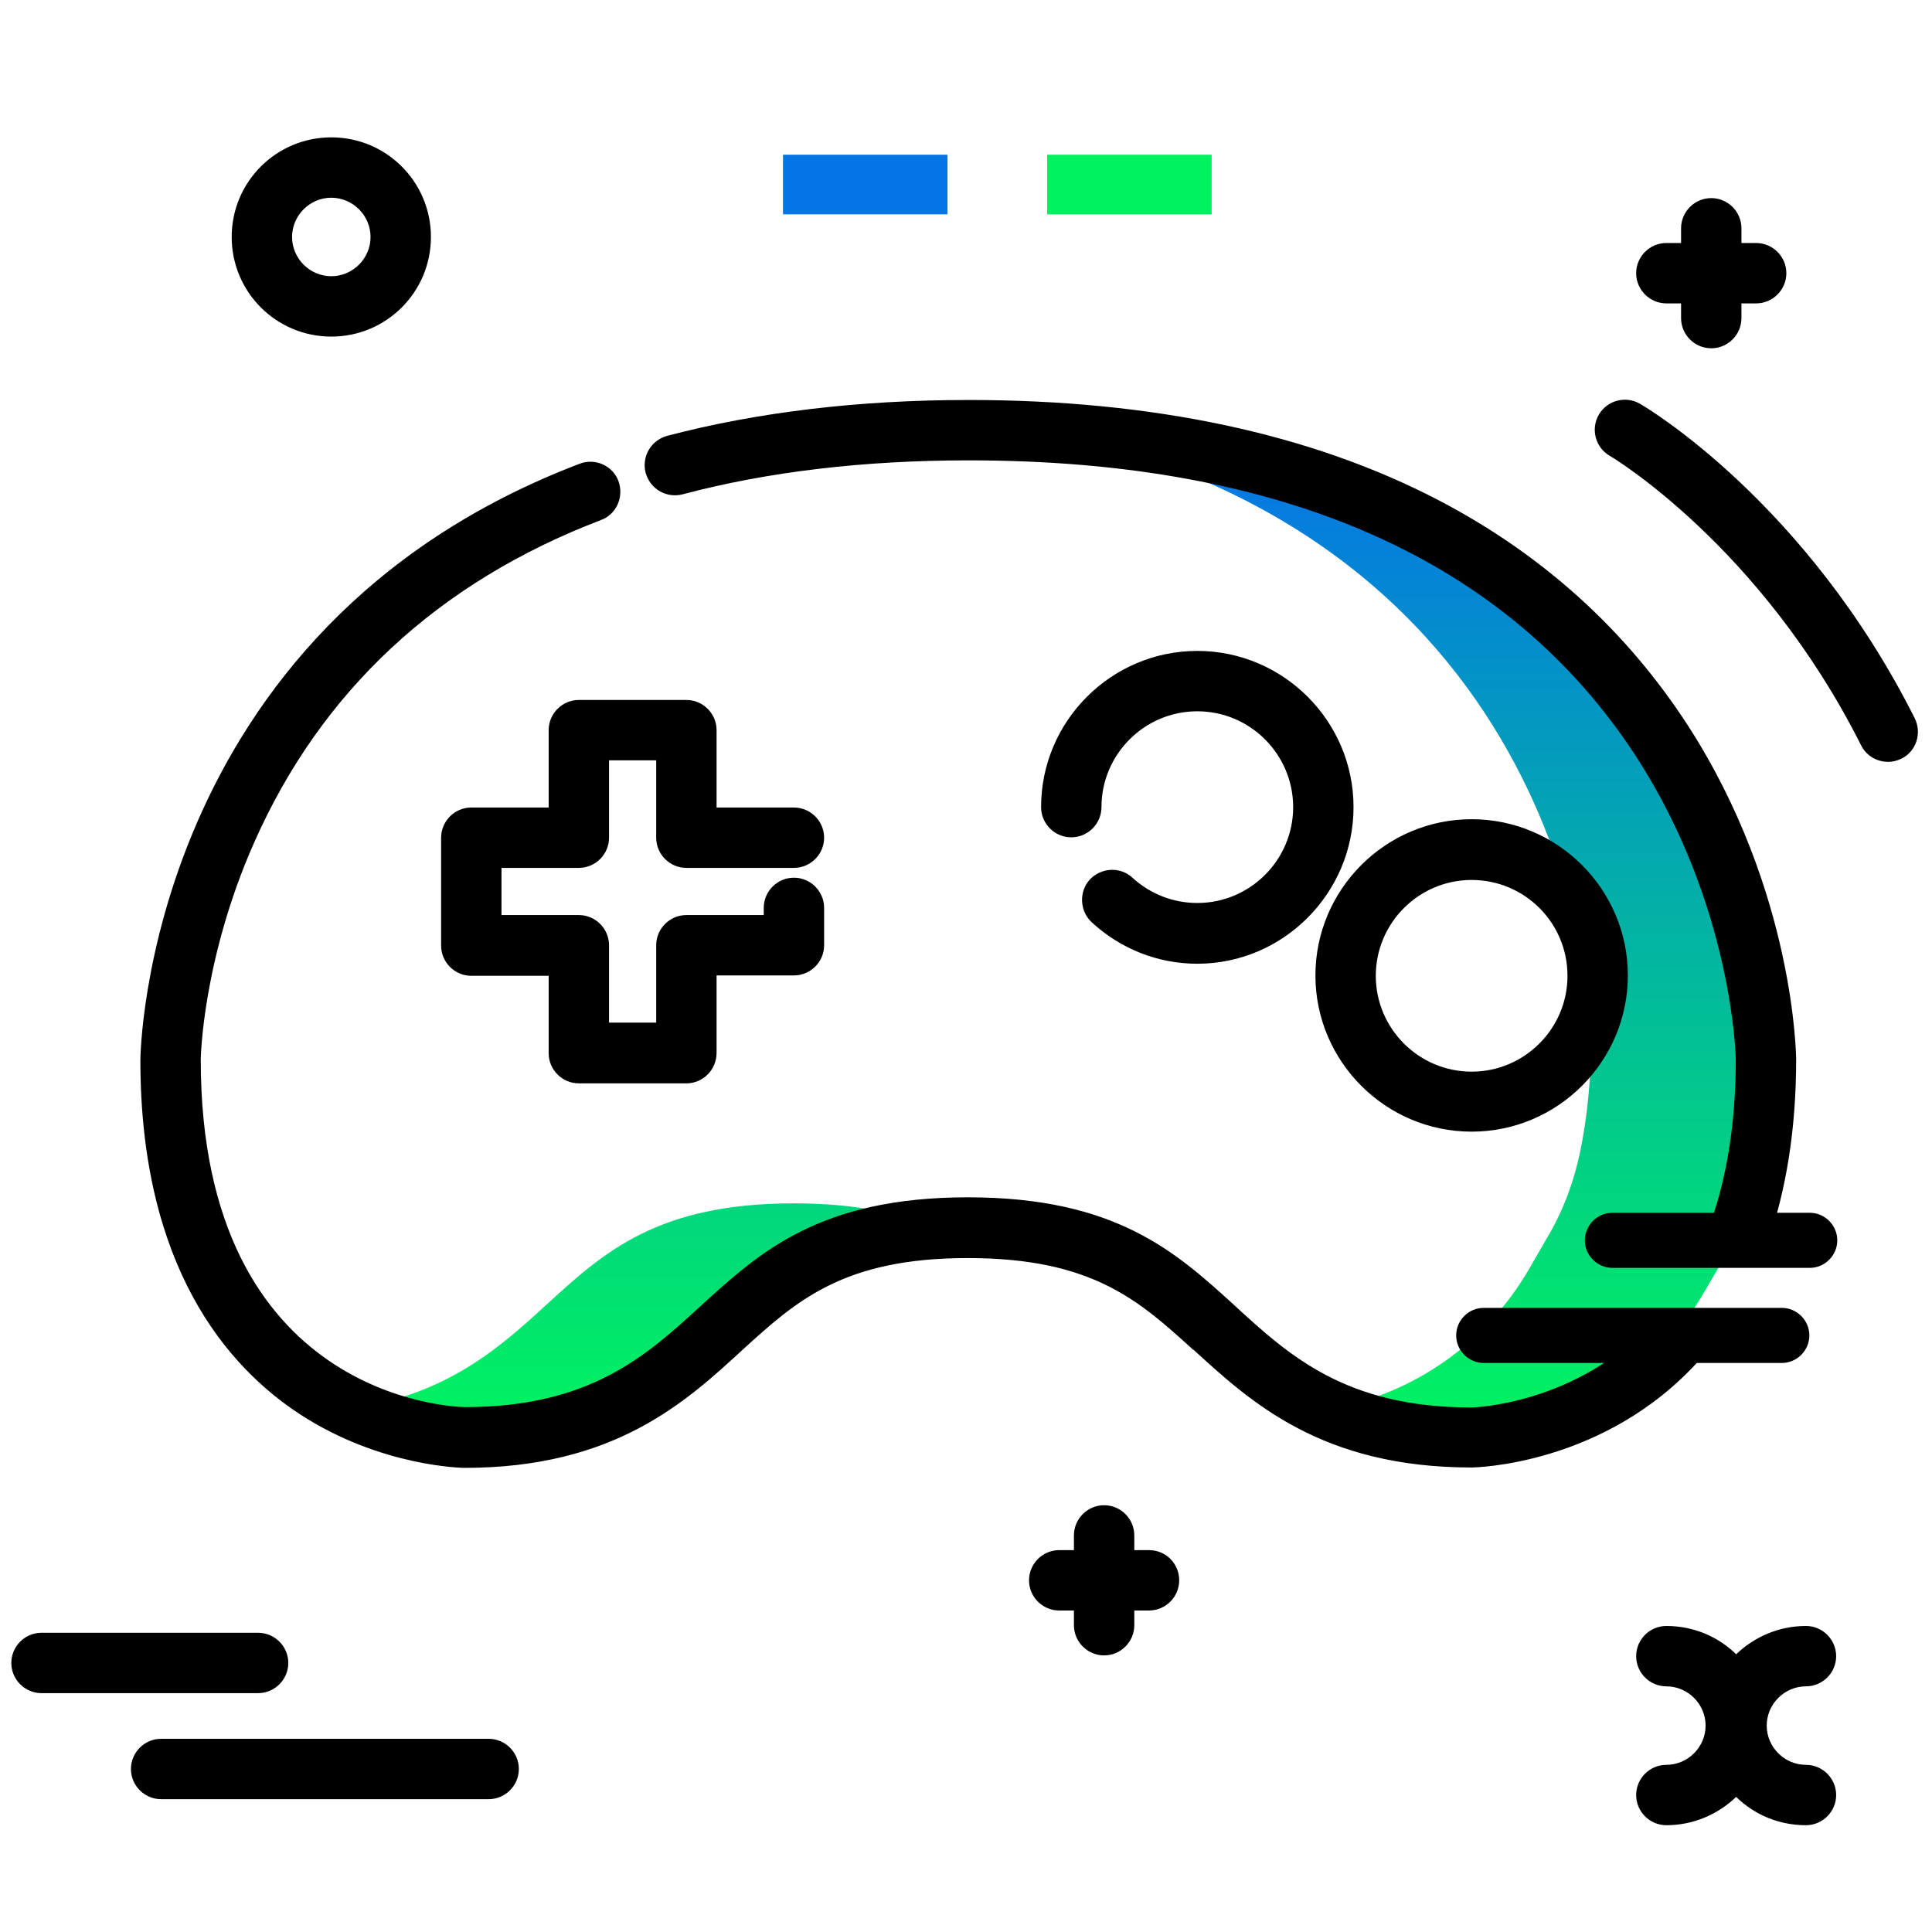 <svg version="1.1" id="Layer_1" xmlns="http://www.w3.org/2000/svg" xmlns:xlink="http://www.w3.org/1999/xlink" x="0px" y="0px" viewBox="0 0 512 512" enable-background="new 0 0 512 512" xml:space="preserve">
<linearGradient id="SVGID_1_" gradientUnits="userSpaceOnUse" x1="280.685" y1="376.25" x2="280.685" y2="120.153" class="gradient-element">
	<stop offset="0" class="primary-color-gradient" style="stop-color: #00F260"></stop>
	<stop offset="1" class="secondary-color-gradient" style="stop-color: #0575E6"></stop>
</linearGradient>
<path fill="url(#SVGID_1_)" d="M210.4,318.9c16.2,0,28,2.6,37.4,6.7c-29.8,1.9-42.7,13.8-56.4,26.2c-14.9,13.7-31.9,29.1-68.3,29.1
	c-0.3,0-13.9-0.2-29.6-7.6c25.4-3.9,39.3-16.5,51.7-27.9C160.1,331.8,174.3,318.9,210.4,318.9z M279.3,114.6
	c140.5,31.6,142.4,158.3,142.4,159.7c0,11.7-1.1,22.1-3,31.2c-1.7,8-4.6,15.7-8.8,22.7l-4.8,8.3c-11.2,19.2-30,32.7-51.8,36.7
	c-0.4,0.1-0.7,0.1-1,0.2c9.9,4.4,22,7.3,37.8,7.3c0.2,0,3.3,0,8.2-0.9c22.3-3.8,41.7-17.5,53.1-37l4.8-8.2
	c4.1-7.1,7.1-14.7,8.8-22.8c1.9-9.1,3-19.5,3-31.2C467.9,279.2,465.6,126.2,279.3,114.6z"></path>
<path d="M390,388.9c-39.7,0-58.5-17.3-73.7-31.2l-0.1,0c-14.3-13-26.7-24.3-59.7-24.3c-33,0-45.4,11.3-59.7,24.3
	c-15.2,14-34.1,31.3-73.7,31.3c-0.2,0-22.1-0.2-43.6-14.2c-19.3-12.6-42.3-39.1-42.3-93.9c0-1.1,1.3-114.1,116.4-158
	c4.1-1.6,8.8,0.5,10.3,4.6s-0.5,8.8-4.6,10.3c-43.2,16.5-74.2,45.3-92,85.6c-13.7,31-14.1,57.2-14.1,57.4c0,90,67.1,92,69.9,92.1
	c33.4,0,48.3-13.7,62.8-27c0,0,0.1-0.1,0.1-0.1c15.4-14,31.3-28.5,70.5-28.5c39.2,0,55.1,14.5,70.5,28.5l0.1,0.1
	c14.5,13.3,29.5,27.1,62.9,27.1c0.2,0,28.2-0.7,48.4-23.2c2.9-3.3,8-3.6,11.3-0.6c3.3,2.9,3.6,8,0.6,11.3
	C425.1,388.5,390.4,388.9,390,388.9z M460.8,334.8c-0.9,0-1.8-0.2-2.7-0.5c-4.2-1.5-6.3-6.1-4.8-10.2c4.4-12.3,6.7-26.9,6.7-43.3
	c0-0.4-0.7-40.6-26.4-80.3c-33.9-52.1-93.4-78.5-176.9-78.5c-27.7,0-53.2,3-75.8,9c-4.3,1.1-8.6-1.4-9.8-5.7
	c-1.1-4.3,1.4-8.6,5.7-9.8c24-6.3,50.9-9.5,79.9-9.5c49,0,91,9,124.8,26.7c27.5,14.4,49.6,34.5,65.9,59.7
	c28.3,43.9,28.6,87.9,28.6,88.4c0,18.2-2.6,34.6-7.6,48.7C467.1,332.7,464.1,334.8,460.8,334.8z M390,299.9
	c-22.8,0-41.4-18.6-41.4-41.4c0-22.8,18.6-41.4,41.4-41.4c22.8,0,41.4,18.6,41.4,41.4C431.4,281.3,412.8,299.9,390,299.9z
	 M390,233.2c-14,0-25.4,11.4-25.4,25.4c0,14,11.4,25.4,25.4,25.4c14,0,25.4-11.4,25.4-25.4C415.4,244.5,404,233.2,390,233.2z
	 M181.9,287.1h-28.5c-4.4,0-8-3.6-8-8v-20.5h-20.5c-4.4,0-8-3.6-8-8V222c0-4.4,3.6-8,8-8h20.5v-20.5c0-4.4,3.6-8,8-8h28.5
	c4.4,0,8,3.6,8,8V214h20.5c4.4,0,8,3.6,8,8c0,4.4-3.6,8-8,8h-28.5c-4.4,0-8-3.6-8-8v-20.5h-12.5V222c0,4.4-3.6,8-8,8h-20.5v12.5
	h20.5c4.4,0,8,3.6,8,8v20.5h12.5v-20.5c0-4.4,3.6-8,8-8h20.5v-1.9c0-4.4,3.6-8,8-8s8,3.6,8,8v9.9c0,4.4-3.6,8-8,8h-20.5v20.5
	C189.9,283.5,186.3,287.1,181.9,287.1z M317.3,255.4c-10.4,0-20.3-3.9-28-11c-3.2-3-3.4-8.1-0.5-11.3c3-3.2,8.1-3.5,11.3-0.5
	c4.7,4.3,10.8,6.7,17.2,6.7c14,0,25.4-11.4,25.4-25.4s-11.4-25.4-25.4-25.4c-14,0-25.4,11.4-25.4,25.4c0,4.4-3.6,8-8,8s-8-3.6-8-8
	c0-22.8,18.6-41.4,41.4-41.4c22.8,0,41.4,18.6,41.4,41.4S340.1,255.4,317.3,255.4z"></path>
<path d="M137.5,468.8c0,4.4-3.6,8-8,8H42.7c-4.4,0-8-3.6-8-8s3.6-8,8-8h86.8C133.9,460.8,137.5,464.4,137.5,468.8z M76.4,440.7
	c0-4.4-3.6-8-8-8H11c-4.4,0-8,3.6-8,8s3.6,8,8,8h57.4C72.8,448.7,76.4,445.1,76.4,440.7z M479.5,353.9c0-4-3.3-7.3-7.3-7.3h-79
	c-4,0-7.3,3.3-7.3,7.3s3.3,7.3,7.3,7.3h79C476.2,361.2,479.5,357.9,479.5,353.9z M479.6,321.4h-52.3c-4,0-7.3,3.3-7.3,7.3
	s3.3,7.3,7.3,7.3h52.3c4,0,7.3-3.3,7.3-7.3S483.6,321.4,479.6,321.4z M478.6,446.9c4.4,0,8-3.6,8-8s-3.6-8-8-8
	c-7.2,0-13.7,2.9-18.5,7.5c-4.8-4.7-11.3-7.5-18.5-7.5c-4.4,0-8,3.6-8,8s3.6,8,8,8c5.7,0,10.4,4.7,10.4,10.4s-4.7,10.4-10.4,10.4
	c-4.4,0-8,3.6-8,8s3.6,8,8,8c7.2,0,13.7-2.9,18.5-7.5c4.8,4.7,11.3,7.5,18.5,7.5c4.4,0,8-3.6,8-8s-3.6-8-8-8
	c-5.7,0-10.4-4.7-10.4-10.4S472.9,446.9,478.6,446.9z M304.5,410.8h-3.9v-3.9c0-4.4-3.6-8-8-8s-8,3.6-8,8v3.9h-3.9c-4.4,0-8,3.6-8,8
	s3.6,8,8,8h3.9v3.9c0,4.4,3.6,8,8,8s8-3.6,8-8v-3.9h3.9c4.4,0,8-3.6,8-8S309,410.8,304.5,410.8z M61.4,62.8
	c0-14.6,11.8-26.4,26.4-26.4s26.4,11.8,26.4,26.4s-11.8,26.4-26.4,26.4S61.4,77.4,61.4,62.8z M77.4,62.8c0,5.7,4.7,10.4,10.4,10.4
	s10.4-4.7,10.4-10.4s-4.7-10.4-10.4-10.4S77.4,57.1,77.4,62.8z M507.4,190.3c-28.7-57.1-71-82.3-72.8-83.3
	c-3.8-2.2-8.7-0.9-10.9,2.9s-0.9,8.7,2.9,10.9c0.4,0.2,40,23.8,66.6,76.7c1.4,2.8,4.2,4.4,7.2,4.4c1.2,0,2.4-0.3,3.6-0.9
	C507.8,199.1,509.4,194.3,507.4,190.3z M441.6,80.4h3.9v3.9c0,4.4,3.6,8,8,8s8-3.6,8-8v-3.9h3.9c4.4,0,8-3.6,8-8s-3.6-8-8-8h-3.9
	v-3.9c0-4.4-3.6-8-8-8s-8,3.6-8,8v3.9h-3.9c-4.4,0-8,3.6-8,8S437.2,80.4,441.6,80.4z"></path>
<g>
	<path fill="#00F260" class="primary-color" d="M277.5,56.8V41h43.6v15.8H277.5z"></path>
	<path fill="#0575E6" class="secondary-color" d="M207.5,56.8V41h43.6v15.8H207.5z"></path>
</g>
</svg>